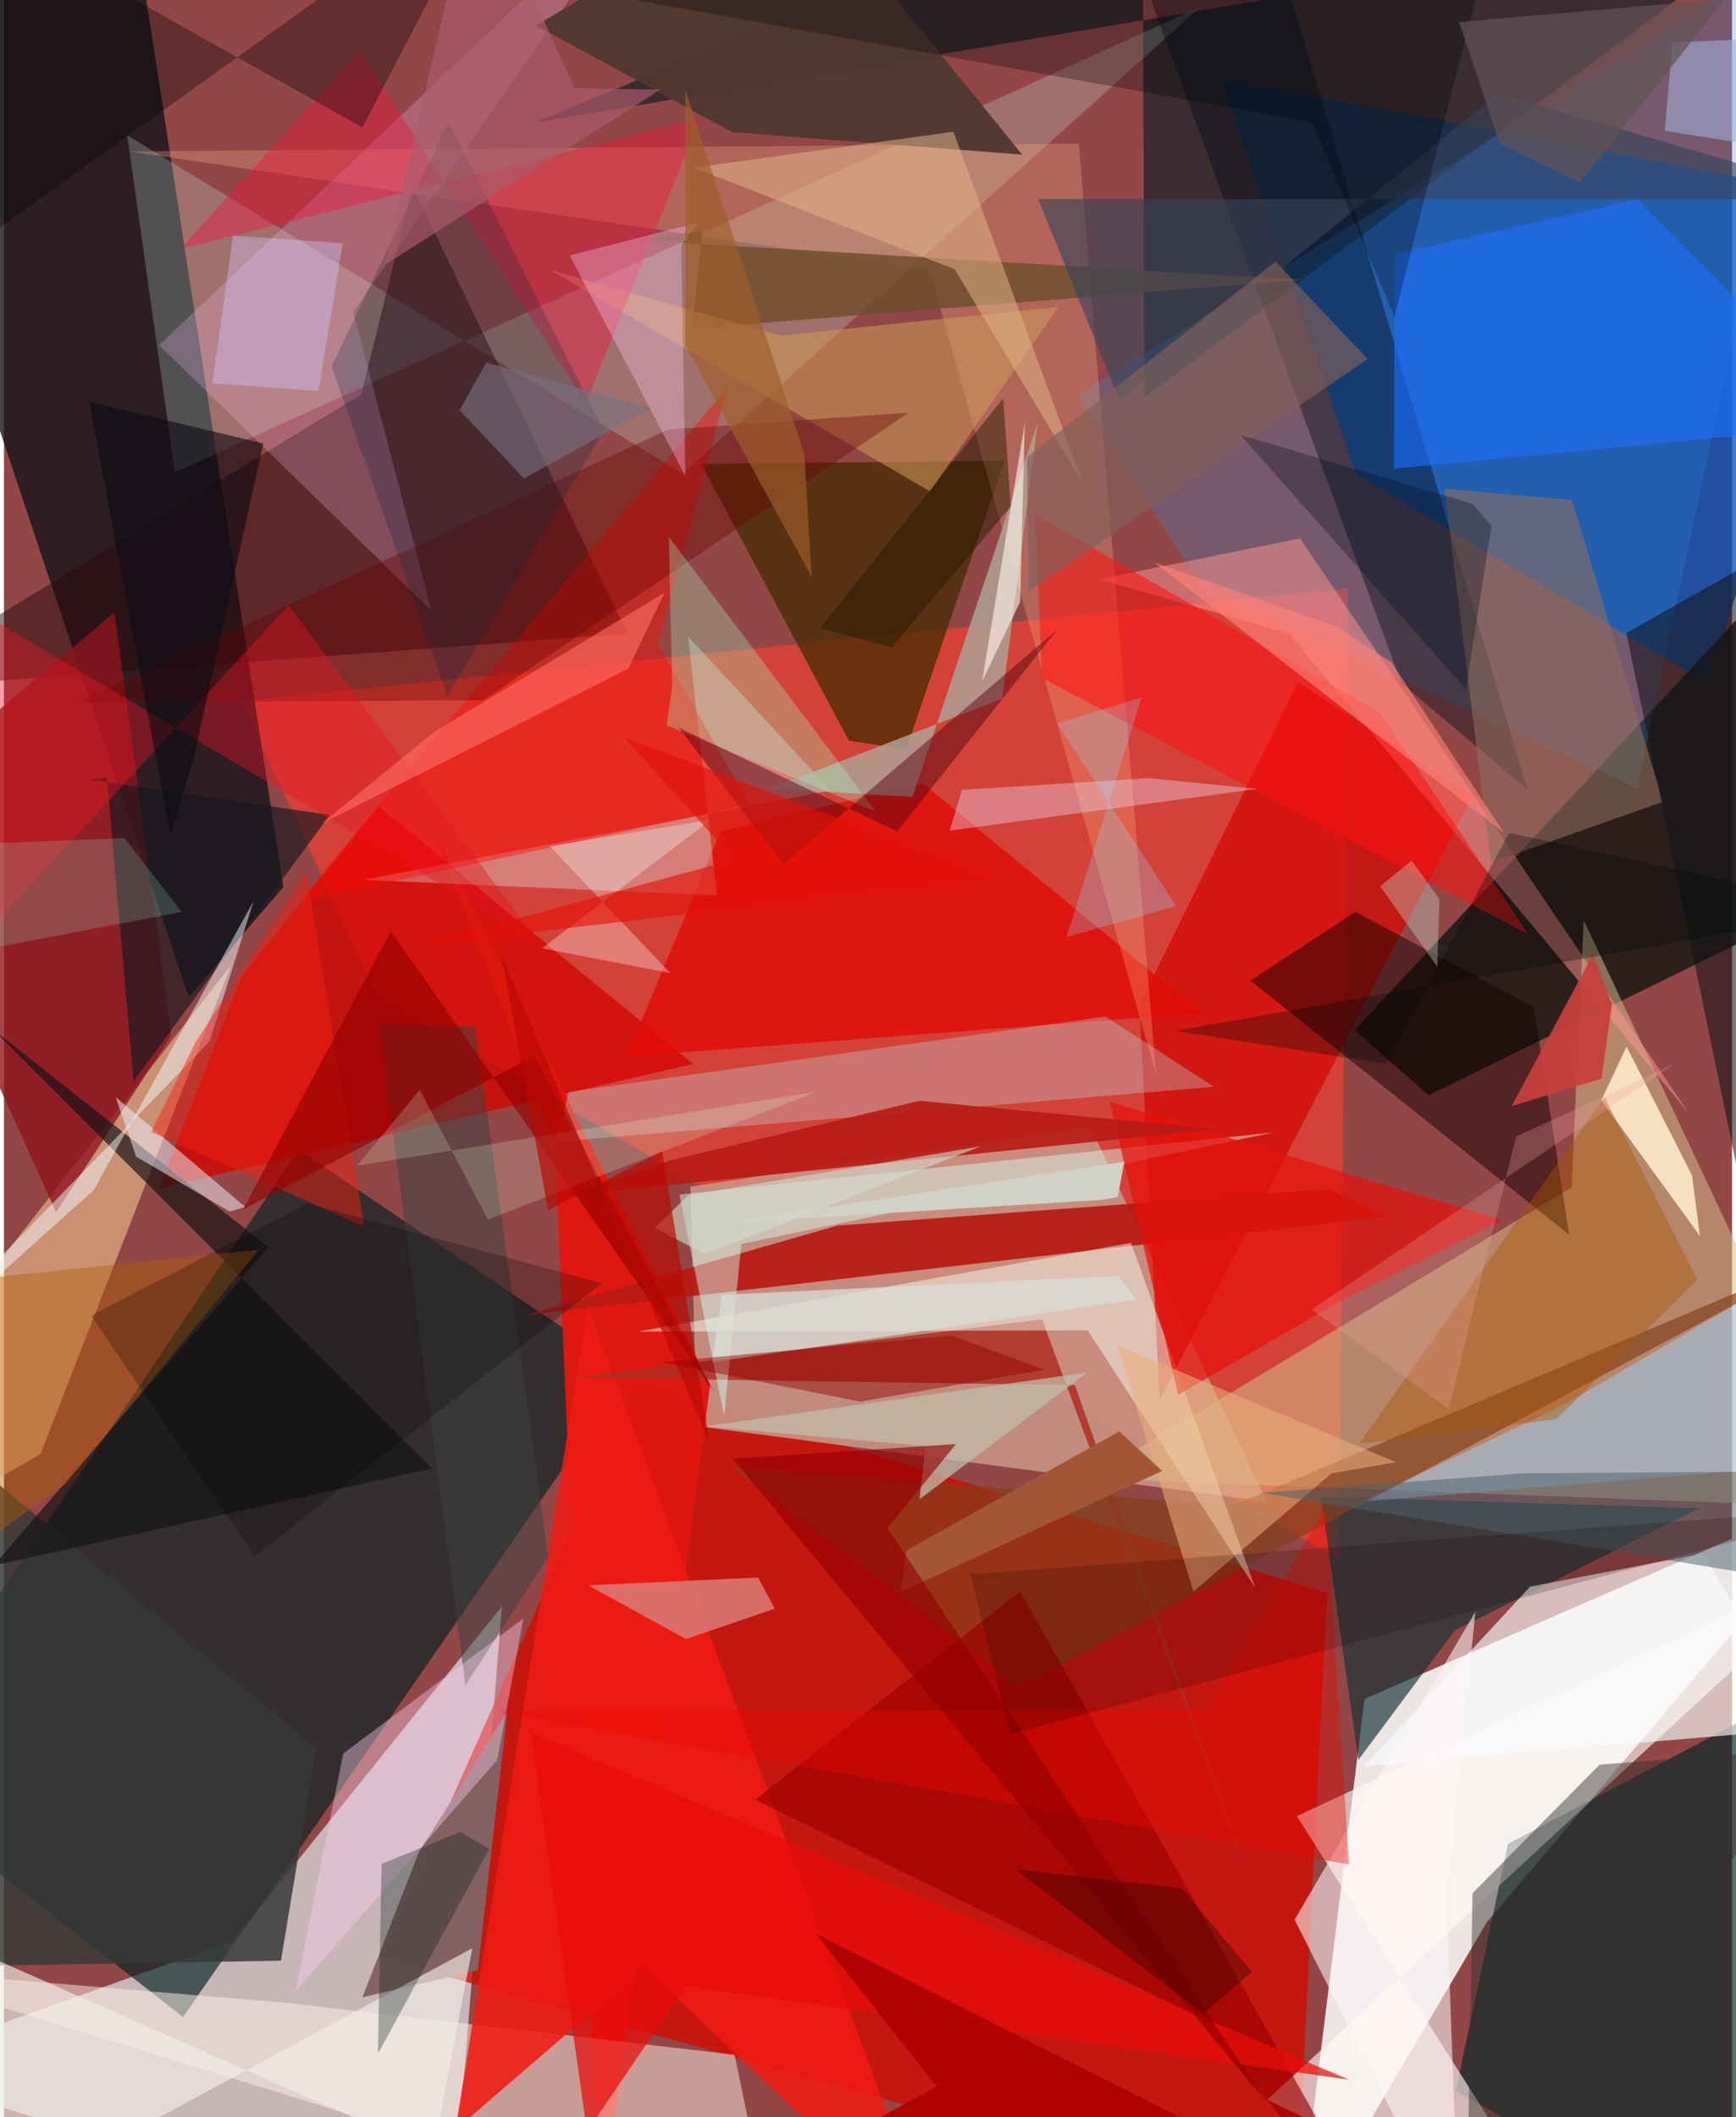 <svg xmlns="http://www.w3.org/2000/svg" width="228" height="278" viewBox="0 0 836 1024"><path fill="#924746" d="M0 0h836v1024H0z"/><path fill="#fafdfc" fill-opacity=".867" d="M897.98 717.165L658.22 821.737 625.428 1086l91.9-156.243z"/><path fill="#0151bb" fill-opacity=".765" d="M824.277 330.678L898 96.888 588.755 37.995l65.598 191.742z"/><path fill="#e5f3f5" fill-opacity=".643" d="M240.924 776.924L215.952 1086-62 1000.495l172.924-61.875z"/><path fill="#d20900" fill-opacity=".776" d="M640.124 770.461l-14.944 300.627-442.853-124.076L306.61 668.546z"/><path fill="#002021" fill-opacity=".639" d="M302.534 663.834L142.58 556.16-62 859.43 86.644 975.567z"/><path fill="#f73f31" fill-opacity=".639" d="M180.678 482.145l465.085 272.21 4.625-469.911-535.517 54.531z"/><path fill="#16141c" fill-opacity=".8" d="M59.302-62L-62 28.23 89.464 482.382l45.72-53.357z"/><path fill="#c69484" fill-opacity=".898" d="M525.588 545.03l-193.495 28.864 3.06 115.837 275.616 36.53z"/><path fill="#192227" fill-opacity=".722" d="M256.376 59.41L866.77-43.308 551.753 192.44 550.794-62z"/><path fill="#1b1815" fill-opacity=".847" d="M894.294 239.369l-17.226 198.333-187.836 92.03-35.873-31.485z"/><path fill="#d4bf8c" fill-opacity=".522" d="M758.366 574.343L524.723 715.11 898 729.32 764.229 444.988z"/><path fill="#032726" fill-opacity=".667" d="M702.278 1011.523l133.939 72.957L898 802.052l-170.382 89.753z"/><path fill="#d20600" fill-opacity=".769" d="M115.095 471.95L181.19 390l152.125 124.57-258.269 60.11z"/><path fill="#d0fcec" fill-opacity=".227" d="M328.276 229.016L578.814 3.26 82.691 228.433 59.64 65.418z"/><path fill="#d20b04" fill-opacity=".757" d="M549.274 485.933l9.826 191.083 151.31-292.17-84.389-54.778z"/><path fill="#fdf7f6" fill-opacity=".635" d="M611.116 1015.57L757.253 1086 625.48 878.413 898 750.78z"/><path fill="#290a0d" fill-opacity=".494" d="M-62 333.662l363.64-27.219L197.713 90.311l-24.93 100.509z"/><path fill="#de180f" fill-opacity=".988" d="M266.541 553.205l-57.437-148.868L341.626 669.6l-53.018 408.352z"/><path fill="#fff2e8" fill-opacity=".498" d="M353.455 993.799L372.646 1086-62 952.03l199.319 16.724z"/><path fill="#452b01" fill-opacity=".733" d="M484.083 222.806l-47.605 139.598-27.693-4.12-71.504-133.873z"/><path fill="#2a8de1" fill-opacity=".255" d="M581.1 285.52l-61.934-94.423L878.25-30.849l-88.285 412.105z"/><path fill="#b61b14" fill-opacity=".933" d="M403.295 592.745l238.018-17.63 28.626 13.228-417.554 47.68z"/><path fill="#143235" fill-opacity=".663" d="M701.874 788.554l118.319-59.02-183.115-5.682 18.163 127.336z"/><path fill="#fcd29b" fill-opacity=".525" d="M17.623 703.327l92.208-236.505L-62 686.536l33.589 43.314z"/><path fill="#e10c05" fill-opacity=".808" d="M301.226 511.015l278.166-20.958-135.04-111.33-97.681 23.354z"/><path fill="#060f1d" fill-opacity=".427" d="M676.051 330.444L532.108-62l85.079 42.323 119.87 401.658z"/><path fill="#bbf0f5" fill-opacity=".294" d="M273.302 528.107l259.581-36.44 52.447 33.983-318.47 26.577z"/><path fill="#fafbfb" fill-opacity=".655" d="M873.164 835.914l-215.268 18.387 80.415-86.897 83.461-15.979z"/><path fill="#ee1b13" fill-opacity=".875" d="M282.508 631.948L451.133 1086 309.804 951.257l-91.4 78.879z"/><path fill="#fdab7f" fill-opacity=".306" d="M557.385 520.084l-109.64-389.579L60.508 73.233l459.49-3.743z"/><path fill="#d8fffe" fill-opacity=".31" d="M399.96 382.326L331 307.899l13.884 125.203-171.104-7.535z"/><path fill="#9fcffb" fill-opacity=".506" d="M898 706.672l-240.987 19.602 98.028-47.007 103.82-60.79z"/><path fill="#afa294" fill-opacity=".847" d="M500.027 204.628l-17.092 133.305-112.172 43.451 68.742 4.06z"/><path fill="#ff9592" fill-opacity=".502" d="M529.796 280.164l97.187-19.761 188.06 277.935-193.415-231.89z"/><path fill="#8e151d" fill-opacity=".788" d="M80.956 500.856L53.46 296.2-62 393.682l87.218 192.68z"/><path fill="#ae2e22" fill-opacity=".843" d="M502.169 638.111L275.02 666.267l243.066 3.7 87.57 246.994z"/><path fill="#150000" fill-opacity=".49" d="M653.778 441.047l-50.77 33.193 154.134 122.894-17.049-110.025z"/><path fill="#813f1c" fill-opacity=".667" d="M352.846 709.879l138.098 106.425L885.376 605.2l-290.56 122.963z"/><path fill="#ffc5ff" fill-opacity=".231" d="M168.991 150.782l37.86 144.687-131.79-128.547L316.293-62z"/><path fill="#f6fff3" fill-opacity=".475" d="M306.507 644.075L545.27 601.11l60.134 167.012-81.145-124.68z"/><path fill="#816363" fill-opacity=".973" d="M173.398 966.032l55.839-13.104 14.256-125.068-42.7 67.843z"/><path fill="#1e6ffe" fill-opacity=".627" d="M790.135 96.464l-117.408 26.488-.289 103.71L898 205.099z"/><path fill="#503930" fill-opacity=".961" d="M492.595 74.794L381.517-62 257.444 12.357l94.814 51.563z"/><path fill="#ff0900" fill-opacity=".412" d="M316.369 311.49l44.397 77.602-218.577 47.135 207.852-248.826z"/><path fill="#ff1010" fill-opacity=".533" d="M737.552 452.024L665.72 344.66l-166.866-95.636 3.38 78.991z"/><path fill="#704e2e" fill-opacity=".843" d="M337.941 111.381l-33.086 4.74L627.79 135.35l-294.792 23.562z"/><path fill="#daffef" fill-opacity=".455" d="M614.41 547.673l-287.64 30.079 21.645 107.145 8.323-83.205z"/><path fill="#363938" fill-opacity=".843" d="M150.955 845.722L-62 668.421l31.098 282.704 164.909-2.808z"/><path fill="#ffeed0" fill-opacity=".859" d="M772.778 532.123l47.694 65.705-3.868-29.412-31.638-62.242z"/><path fill="#e5120c" fill-opacity=".718" d="M535.026 532.916l189.514 57.16-79.357 39.984-77.125 44.538z"/><path fill="#151416" fill-opacity=".682" d="M127.923 603.177L-5.05 757.211l211.991-46.99L-5.505 497.68z"/><path fill="#8c6c5c" fill-opacity=".6" d="M719.334 417.187l83.32-29.396-44.088-145.953-61.726-5.423z"/><path fill="#d09958" fill-opacity=".549" d="M375.884 162.299l-111.44-31.703 183.539 107.078 62.206-89.26z"/><path fill="#da7a75" fill-opacity=".871" d="M364.844 763.012l-82.195 3.76 47.28 25.963 42.967-14.69z"/><path fill="#fef7f7" fill-opacity=".58" d="M697.828 917.662L704.055 1086l-79.681-157.518 87.469-148.974z"/><path fill="#9a0000" fill-opacity=".639" d="M576.83 975.055L669.686 1086 491.56 769.686 363.438 870.409z"/><path fill="#e90d09" fill-opacity=".718" d="M650.616 1005.862l-395.85-168.058 27.282 193.158 47.865-70.375z"/><path fill="#ed173e" fill-opacity=".424" d="M172.094 24.666L85.267 120.45l251.368-63.237-55.2 137.898z"/><path fill="#b61a15" fill-opacity=".894" d="M586.732 546.198l-316.798 32.246 53.089-17.357 119.973-28.698z"/><path fill="#670000" fill-opacity=".369" d="M321.444 207.753L35.245 339.838l196.479-1.179 206-139.071z"/><path fill="#3c4341" fill-opacity=".518" d="M263.285 753.122L228.022 496.49l-46.791-1.344 42.012 320.004z"/><path fill="#18171f" fill-opacity=".659" d="M157.615 394.176L62.689 522.998 49.81 375.977l-8.156 1.188z"/><path fill="#fbcdeb" fill-opacity=".412" d="M164.146 848.11l87.162-65.316-12.693 68.427-97.668 112.1z"/><path fill="#ab5600" fill-opacity=".404" d="M774.288 530.722l-118.68 167.58 95.339-11.882 68.317-67.406z"/><path fill="#a8ffc6" fill-opacity=".294" d="M421.77 392.475L320.606 350.85l2.697-19.18-1.682-72.09z"/><path fill="#eae1fa" fill-opacity=".376" d="M553.849 376.372l-90.388 5.683-5.948 19.703 148.724-20.192z"/><path fill="#f2ece6" fill-opacity=".651" d="M-39.463 1086l266.037-143.72-18.966 98.932-253.93-112.145z"/><path fill="#550914" fill-opacity=".494" d="M326.336 351.893l50.785 66.084 132.353-113.371-77.34 97.521z"/><path fill="#37445b" fill-opacity=".612" d="M722.988 45.158L539.658 193.58l-39.334-97.35L898 96.32z"/><path fill="#12151a" fill-opacity=".573" d="M858.62 663.02l-73.758-356.872 106.645-60.066-27.349-39.724z"/><path fill="#ffc7fa" fill-opacity=".341" d="M327.618 118.906l2 111.249-55.938-106.598 62.014-15.899z"/><path fill="#f1f4ff" fill-opacity=".506" d="M54.011 530.572l9.925 28.828 45.298 26.6 7.503-2.242z"/><path fill="#f2fcfe" fill-opacity=".49" d="M120.73 435.898l-21.327 67.913L-62 670.106 43.362 575.72z"/><path fill="#e71523" fill-opacity=".404" d="M-57.8 505.16l195.54-212.515 120.562 162.922L-62 266.193z"/><path fill="#000002" fill-opacity=".337" d="M-33.627 132.777l-5.252-190.074L173.398 61.6 237.888-62z"/><path fill="#ebad7c" fill-opacity=".561" d="M538.534 650.616l135.043 56.63-31.231 5.309-66.891 57.172z"/><path fill="#4c626c" fill-opacity=".51" d="M863.765 764.265l-255.484-42.261 126.454-9.392 163.265-1.2z"/><path fill="#022a42" fill-opacity=".235" d="M214.998 59.012l-56.512 118.231 56.184 159.572 75.452-128.62z"/><path fill="#e1b58a" fill-opacity=".525" d="M459.97 130.25l61.918 103.426-62.576-169.975L333.62 81.093z"/><path fill="#31322f" fill-opacity=".471" d="M707.429 1086l3.03-170.335 61.482-62.16 101.17-7.755z"/><path fill="#eb0900" fill-opacity=".392" d="M238.756 827.904l411.934 73.892-11.1-173.1-57.385 98.348z"/><path fill="#b15d00" fill-opacity=".42" d="M123.358 604.463l-173.687 17.98-1.365 153.85 81.623-58.67z"/><path fill="#f51e11" fill-opacity=".471" d="M174.273 593.246l-103.02-45.772 21.685-43.837 53.359-82.212z"/><path fill="#920100" fill-opacity=".631" d="M343.31 673.07L187.148 450.349l-71.586 134.73 141.066-74.429z"/><path fill="#fff9ee" fill-opacity=".6" d="M493.881 203.533l-.672 5.043-19.967 120.886 18.39-38.433z"/><path fill="#d2caff" fill-opacity=".384" d="M100.86 185.357l51.252 3.773 11.799-71.538-53.11-3.554z"/><path fill="#c0bdaa" fill-opacity=".737" d="M524.063 663.813l-185.283 26.11 107.112 9.466-3.016 25.792z"/><path fill="#fe6c61" fill-opacity=".627" d="M302.037 323.44l-148.264 74.87 54.726-44.55 111.046-67.076z"/><path fill="#a35637" d="M436.651 749.843l-2.87 20.2 126.527-58.613-20.738-19.117z"/><path fill="#000006" fill-opacity=".282" d="M273.039-5.826L727.636-62l-54.929 215.097-39.884-93.857z"/><path fill="#825f5a" fill-opacity=".651" d="M659.712 173.63l-44.514-47.11-120.216 94.47.656 65.178z"/><path fill="#930103" fill-opacity=".631" d="M427.516 739.02l183.3 278.008-258.201-311.507 107.964-7.07z"/><path fill="#a3b0d6" fill-opacity=".58" d="M803.408 63.255l3.856-42.822 90.736-3.5v61.435z"/><path fill="#0c0a13" fill-opacity=".6" d="M91.96 365.888l33.53-151.382-84.246-20.197 39.407 210.32z"/><path fill="#011c18" fill-opacity=".314" d="M182.69 901.502l-1.778 91.835 53.838-99.111-13.872-8.18z"/><path fill="#fffefe" fill-opacity=".314" d="M322.334 470.645L264.066 409.3l77.892-12.825-81.683 62.166z"/><path fill-opacity=".235" d="M146.894 582.026l142.271 38.647-167.867 132.025-79.116-116.39z"/><path fill="#e1ffdd" fill-opacity=".2" d="M234.137 589.865l158.918-61.817-222.284 35.78 30.384-36.696z"/><path fill="#d1d1c6" d="M531.65 580.287l7.164-1.372L542 561.823l-193.108 29.746z"/><path fill="#1e0000" fill-opacity=".196" d="M486.825 838.723L467.24 760.41l3.21.805L898 729.273z"/><path fill="#daded6" fill-opacity=".749" d="M547.741 628.456l-8.658-11.267-191.865 9.074-4.53 32.605z"/><path fill="#98f5d2" fill-opacity=".192" d="M-62 469.258l48.998-61.044 71.306-2.847 27.755 35.688z"/><path fill="#000f1d" fill-opacity=".318" d="M719.626 254.248l-12.37 79.09L598.139 210.33l112.283 33.358z"/><path fill="#95d7fe" fill-opacity=".255" d="M509.558 349.894l40.79-12.518-36.292 115.804 53.08-14.966z"/><path fill="#c6403c" fill-opacity=".933" d="M777.894 485.805l-9.14-24.328-39.37 73.52 43.448-13.333z"/><path fill="#777182" fill-opacity=".6" d="M251.563 231.451l61.467-34.015-79.7-22.119-12.848 23.067z"/><path fill="#211900" fill-opacity=".451" d="M483.386 192.672L394.892 303.75l34.553 9.389 57.629-68.177z"/><path fill="#c9e0d2" fill-opacity=".357" d="M681.028 416.241l-15.277 12.412 27.65 38.915 1.039-32.642z"/><path fill="#625356" fill-opacity=".718" d="M832.588-.557l-70.054 88.902-38.817-18.658-19.773-59.02z"/><path fill="#f0a59f" fill-opacity=".271" d="M632.634 633.346l66.351 48.262 32.542-131.92 76.374-34.931z"/><path fill="#ac5c6a" fill-opacity=".671" d="M317.599 43.302l-41.577-.626L228.544-62l-44.378 190.104z"/><path fill="#d1dacb" fill-opacity=".612" d="M339.073 606.56l-24.259-12.676 16.222-15.775 141.532-23.664z"/><path fill="#b90a03" fill-opacity=".682" d="M341.403 697.832l-22.955-141.09-55.182 28.524-22.616-123.128z"/><path fill="#b00302" fill-opacity=".996" d="M392.86 935.309l58.38 73.88L309.9 1086l342.814-19.794z"/><path fill="#000708" fill-opacity=".306" d="M566.577 498.604L898 439.932l-169.887-37.11-59.352 111.792z"/><path fill="#ff8278" fill-opacity=".627" d="M556.573 272.08l87.85 30.747 26.851 17.591 54.398 82.404z"/><path fill="#9f5e29" fill-opacity=".659" d="M329.62 43.518l57.59 176.045 3.487 59.29-61.015-111.534z"/><path fill="#e41109" fill-opacity=".62" d="M353.397 415.707l-152.773 41.584 279.197-32.608-179.976-68.188z"/><path fill="#1a0000" fill-opacity=".329" d="M580.138 974.024L489.5 904.097l80.38 9.274 33.835 40.369z"/><path fill="#930303" fill-opacity=".459" d="M317.952 658.799l140.18-12.918 45.26 16.563-89.21 15.458z"/></svg>